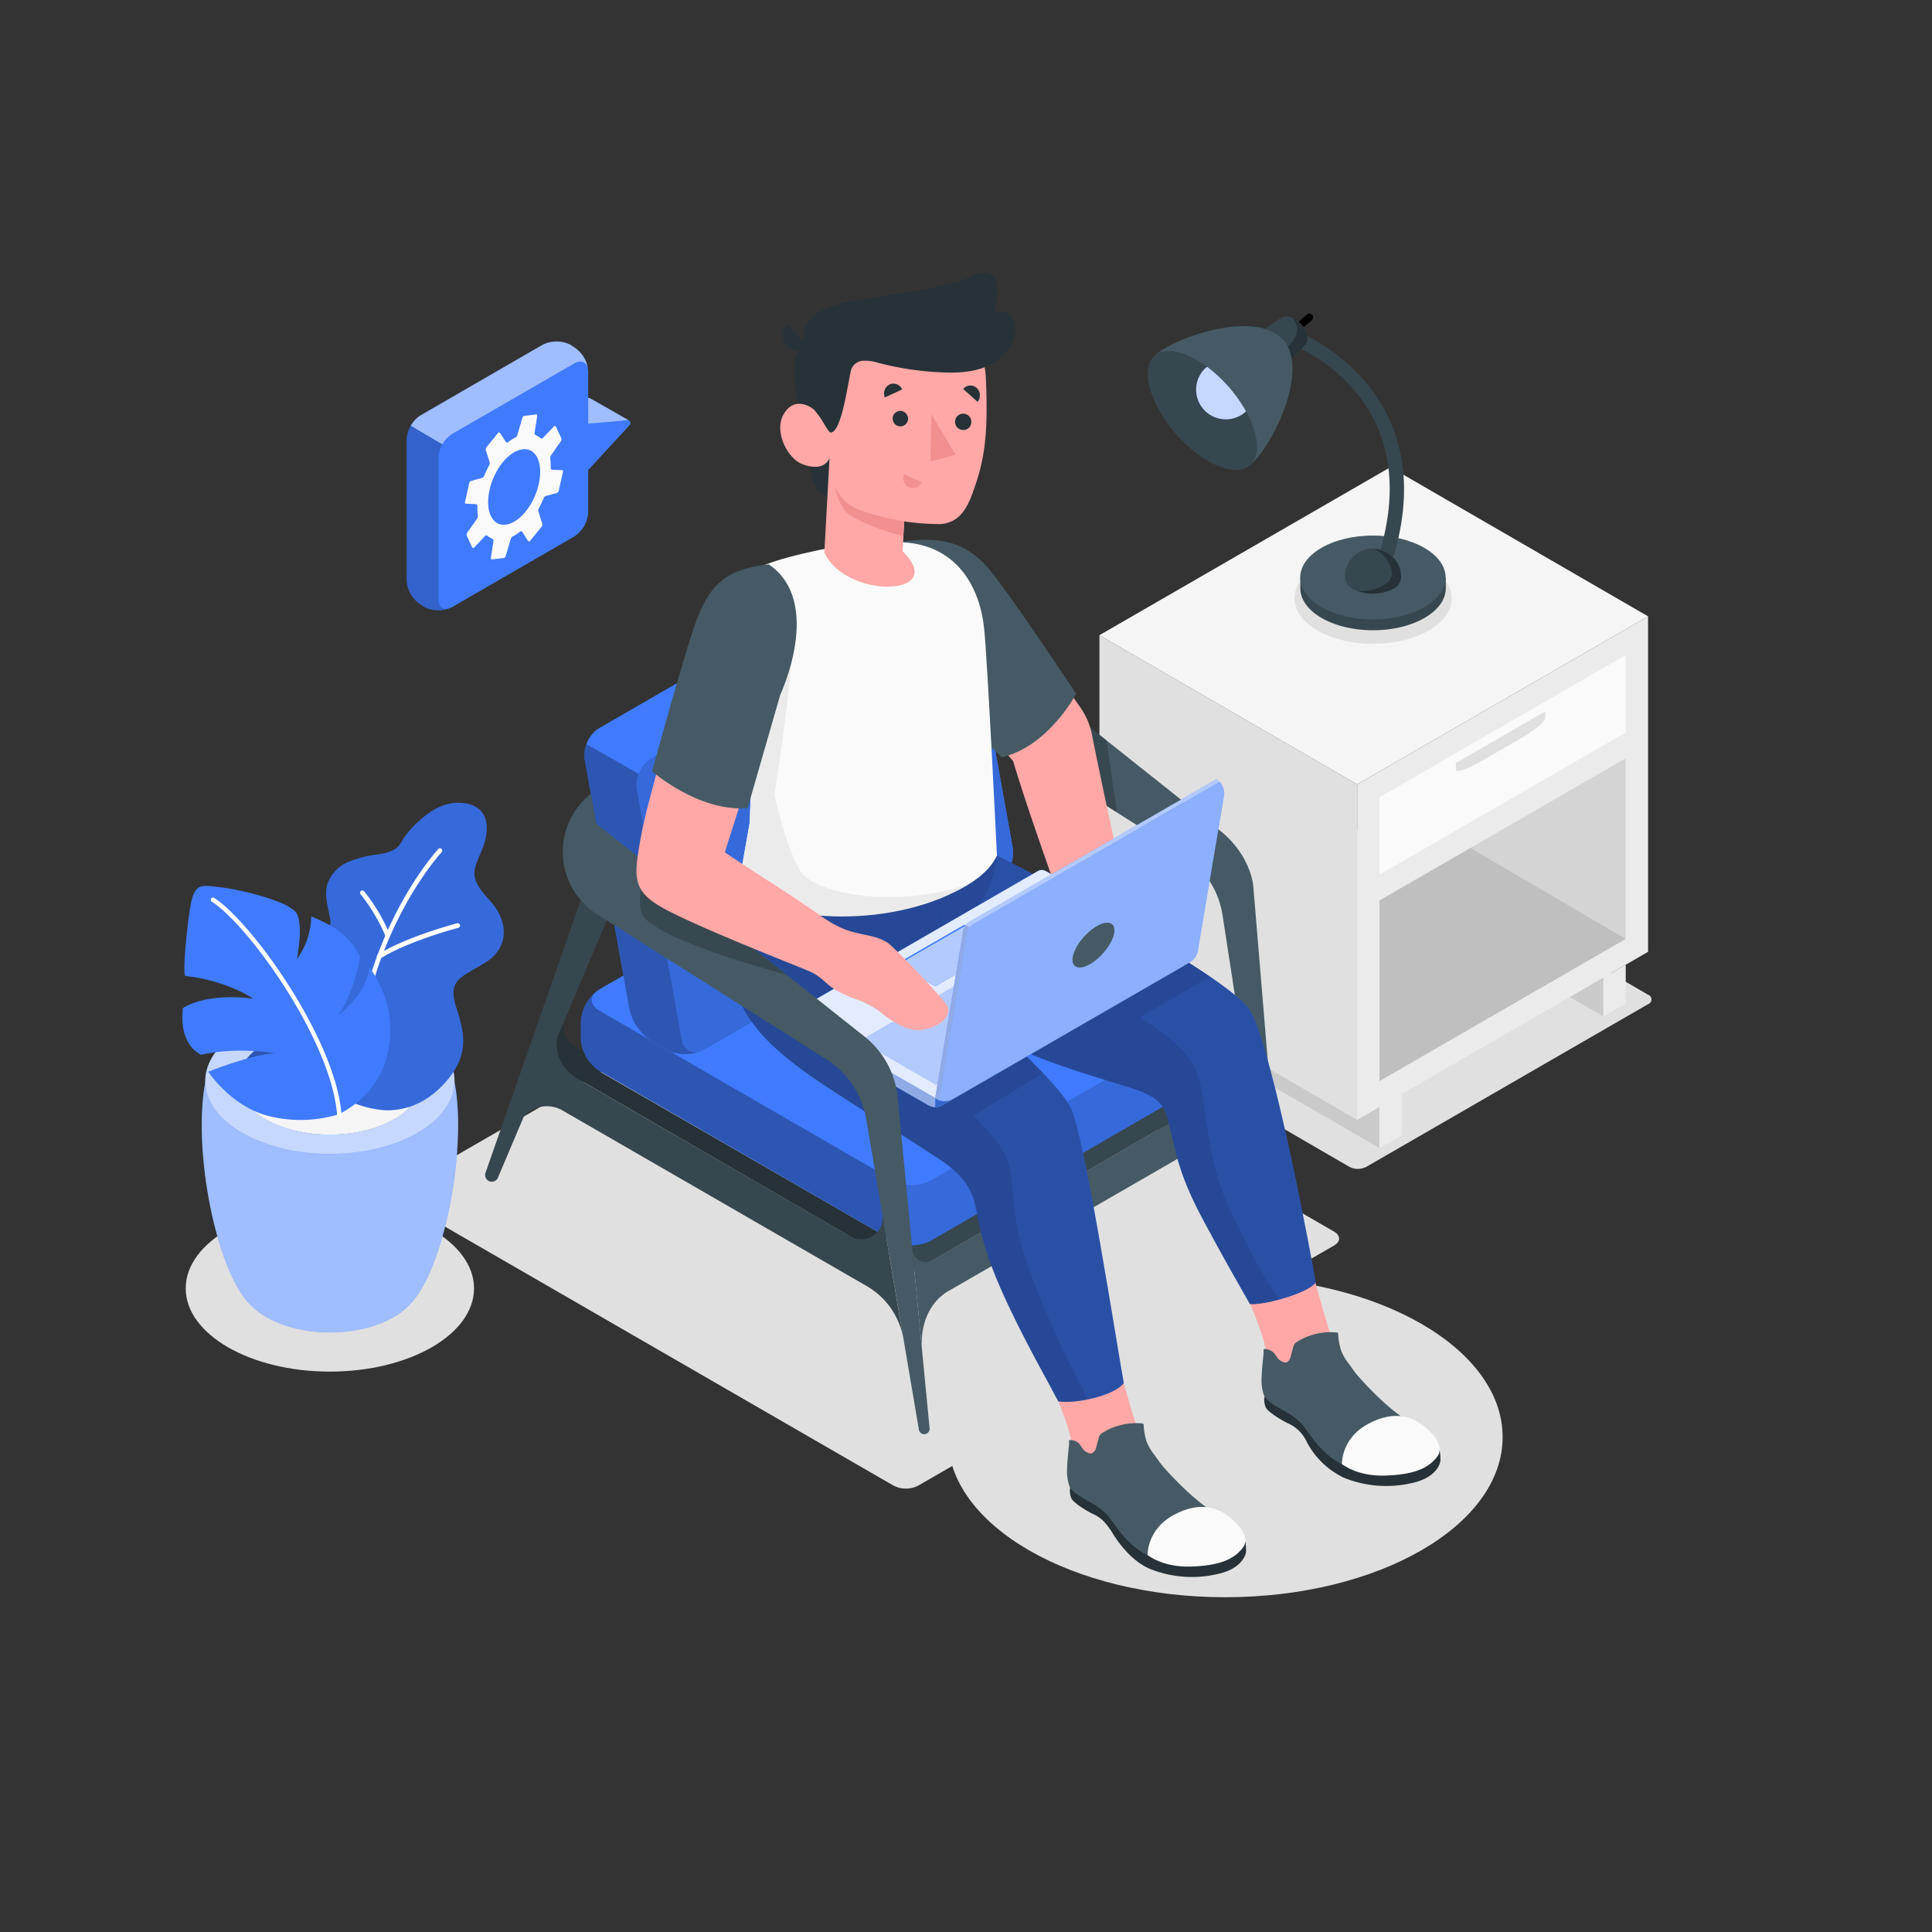 <svg xmlns="http://www.w3.org/2000/svg" viewBox="0 0 500 500"><rect x="0" y="0" width="500" height="500" fill="#333333" stroke="none"/><g id="freepik--Shadows--inject-145"><path id="freepik--Shadow--inject-145" d="M345.21,318.71,217.79,245.14a7,7,0,0,0-6.34,0l-107.6,62.12c-1.75,1-1.75,2.65,0,3.66l127.42,73.57a7,7,0,0,0,6.34,0l8.77-5.06,58.49-33.78,40.34-23.29C347,321.35,347,319.72,345.21,318.71Z" style="fill:#e0e0e0"></path><path id="freepik--shadow--inject-145" d="M426.46,257.4l-72.64-42.12a4.77,4.77,0,0,0-4.29,0l-72.9,42.09a1.31,1.31,0,0,0,0,2.48L349.26,302a4.79,4.79,0,0,0,4.3,0l5.94-3.43,39.63-22.88,27.33-15.78A1.31,1.31,0,0,0,426.46,257.4Z" style="fill:#e0e0e0"></path><ellipse id="freepik--shadow--inject-145" cx="85.37" cy="333.43" rx="37.31" ry="21.54" style="fill:#e0e0e0"></ellipse><ellipse id="freepik--shadow--inject-145" cx="317.08" cy="371.91" rx="71.8" ry="41.45" style="fill:#e0e0e0"></ellipse></g><g id="freepik--end-table--inject-145"><g id="freepik--end-table--inject-145"><polygon points="414.95 263.03 403.39 256.35 414.95 253.01 414.95 263.03" style="fill:#e0e0e0"></polygon><polygon points="414.95 263.03 403.39 256.35 414.95 253.01 414.95 263.03" style="opacity:0.1"></polygon><polygon points="357.01 286.47 357.01 297.12 290.31 258.52 290.31 247.88 357.01 286.47" style="fill:#e0e0e0"></polygon><polygon points="357.01 286.47 357.01 297.12 290.31 258.52 290.31 247.88 357.01 286.47" style="opacity:0.1"></polygon><polygon points="284.53 164.39 351.23 202.98 351.23 289.81 284.53 251.22 284.53 164.39" style="fill:#e0e0e0"></polygon><polygon points="351.23 202.98 426.52 159.51 426.52 246.33 351.23 289.81 351.23 202.98" style="fill:#ebebeb"></polygon><polygon points="426.52 159.51 359.83 120.91 284.53 164.39 351.23 202.98 426.52 159.51" style="fill:#f5f5f5"></polygon><polygon points="357.01 206.32 420.74 169.52 420.74 189.56 357.01 226.36 357.01 206.32" style="fill:#fafafa"></polygon><polygon points="357.01 233.04 420.74 196.24 420.74 242.99 357.01 279.79 357.01 233.04" style="opacity:0.1"></polygon><polygon points="357.01 297.12 362.8 293.78 362.8 283.13 357.01 286.47 357.01 297.12" style="fill:#ebebeb"></polygon><polygon points="414.95 263.03 420.74 259.69 420.74 249.67 414.95 253.01 414.95 263.03" style="fill:#ebebeb"></polygon><path d="M376.76,199.14c0,.92,2.76.07,6.17-1.89l10.8-6.24c3.41-2,6.17-4.31,6.17-5.23v-1.67l-23.14,13.36Z" style="fill:#e0e0e0"></path><polygon points="420.74 242.99 380.52 219.46 357.01 233.04 357.01 279.79 420.74 242.99" style="opacity:0.1"></polygon></g></g><g id="freepik--Lamp--inject-145"><ellipse cx="355.35" cy="154.87" rx="20.35" ry="11.75" style="fill:#e0e0e0"></ellipse><path d="M373.53,149.46a11.47,11.47,0,0,0-4.88-4.89c-7.35-4.24-19.26-4.24-26.61,0a11.38,11.38,0,0,0-4.87,4.89h-.64v2.79h0c0,2.78,1.84,5.56,5.51,7.68,7.35,4.24,19.26,4.24,26.61,0,3.67-2.12,5.51-4.9,5.51-7.68h0v-2.79Z" style="fill:#37474f"></path><path d="M342,157.14c-7.34-4.24-7.34-11.12,0-15.36s19.26-4.25,26.61,0,7.35,11.12,0,15.36S349.39,161.38,342,157.14Z" style="fill:#455a64"></path><path d="M359.44,147.78l-3.53-1.24c15.09-43-20.16-56.78-21.67-57.35l1.3-3.5C336,85.84,375.76,101.24,359.44,147.78Z" style="fill:#37474f"></path><path d="M362.6,149.46a7.26,7.26,0,1,0-14.51,0h0a3.61,3.61,0,0,0,2.13,3,11.37,11.37,0,0,0,10.26,0,3.59,3.59,0,0,0,2.12-3Z" style="fill:#37474f"></path><path d="M360.18,149c-.51,3-6.71,4.51-9.21,3.77a11.47,11.47,0,0,0,9.51-.37,3.59,3.59,0,0,0,2.12-3,7.26,7.26,0,0,0-7.25-7.26C357.11,142.2,360.7,146,360.18,149Z" style="fill:#263238"></path><path d="M335.1,86.67l-1.26-1.45,4.41-3.84a1,1,0,0,1,1.35.09h0a1,1,0,0,1-.09,1.36Z"></path><path d="M337.85,89.11c1.06-1.33.14-3.77-1.08-5.17s-3.5-2.64-5-1.78-4.34,3-4.34,3L334.31,93S336.79,90.44,337.85,89.11Z" style="fill:#37474f"></path><path d="M334.5,82.26c1.54,1.79,2.19,5.17-2.36,8.26L334.31,93s2.48-2.56,3.54-3.89.14-3.77-1.08-5.17A6.86,6.86,0,0,0,334.5,82.26Z" style="fill:#263238"></path><path d="M323.53,120.42c5.88-5.13,15.45-24.54,8.59-32.43S304.7,86.92,298.82,92" style="fill:#455a64"></path><path d="M297.55,100.45c-2.13-7.89,2.25-11.69,9.77-8.5s15.34,12.17,17.47,20.06-2.24,11.7-9.77,8.51S299.68,108.34,297.55,100.45Z" style="fill:#37474f"></path><path d="M322.07,106.8c.14-.11.26-.24.39-.36A37.43,37.43,0,0,0,312.4,94.93l-.4.31a7.67,7.67,0,0,0,10.07,11.56Z" style="fill:#407BFF"></path><path d="M322.07,106.8c.14-.11.26-.24.39-.36A37.43,37.43,0,0,0,312.4,94.93l-.4.31a7.67,7.67,0,0,0,10.07,11.56Z" style="fill:#fff;opacity:0.7"></path></g><g id="freepik--speech-bubble--inject-145"><g id="freepik--speech-bubble--inject-145"><g id="freepik--speech-bubble--inject-145"><path d="M142.21,115.84V103.9l10.08-.88a.81.81,0,0,1,.42.08l10.06,5.75a.75.75,0,0,1,.16,1.14l-10.68,11.58Z" style="fill:#407BFF"></path><path d="M152.25,121.57,162.93,110a.74.74,0,0,0-.61-1.24l-10.07.88Z" style="fill:#407BFF"></path><path d="M142.22,103.89l10,5.75,10.08-.89a.93.93,0,0,1,.34,0c-.8-.47-9.59-5.5-10-5.69a.66.66,0,0,0-.42-.09Z" style="fill:#407BFF"></path><path d="M142.22,103.89l10,5.75,10.08-.89a.93.93,0,0,1,.34,0c-.8-.47-9.59-5.5-10-5.69a.66.66,0,0,0-.42-.09Z" style="fill:#fff;opacity:0.5"></path><path d="M152.23,96.16a8,8,0,0,0-3.64-6.29l-.92-.62a8,8,0,0,0-7.27,0l-31.52,18.21a8,8,0,0,0-3.64,6.29v36.42a8,8,0,0,0,3.64,6.3l.92.62a8.07,8.07,0,0,0,7.26,0l9.31-5.38,12.1-7,10.12-5.84a8,8,0,0,0,3.64-6.29Z" style="fill:#407BFF"></path><path d="M105.24,150.17a8,8,0,0,0,3.64,6.3l.92.62a8.16,8.16,0,0,0,6.64.29c-1.71.64-3-.32-3-2.39V118.56a7.5,7.5,0,0,1,1.06-3.58l-8.18-4.81a7.4,7.4,0,0,0-1.07,3.58Z" style="opacity:0.2"></path><path d="M152.11,95.13c-.43-1.54-1.83-2-3.51-1.07l-31.54,18.21A7.24,7.24,0,0,0,114.5,115l-8.18-4.81a7.21,7.21,0,0,1,2.56-2.71L140.4,89.25a8.09,8.09,0,0,1,7.27,0l.93.63A8,8,0,0,1,152.11,95.13Z" style="fill:#fff;opacity:0.5"></path></g><path id="freepik--Gear--inject-145" d="M145.49,121.69l-2.65-.13c-.19,0-.33-.27-.32-.58a15.91,15.91,0,0,0-.1-2.22,1.54,1.54,0,0,1,.16-.91l2.63-3.73a.9.9,0,0,0,0-.82l-1.31-2.82c-.12-.26-.34-.34-.49-.18l-2.93,3.08a.43.43,0,0,1-.58,0,5.07,5.07,0,0,0-1.28-.77.6.6,0,0,1-.26-.65l.65-4.19c.05-.3-.07-.52-.25-.5l-3.1.37c-.19,0-.4.26-.48.53l-1.28,4.37a1.22,1.22,0,0,1-.46.65,11.16,11.16,0,0,0-2,1.3c-.16.13-.41.06-.56-.17l-1.44-2.21c-.14-.22-.38-.26-.52-.08l-3.06,3.76a1,1,0,0,0-.09.84l.91,2.86a1.33,1.33,0,0,1-.06.91,26.42,26.42,0,0,0-1.31,2.73,1,1,0,0,1-.5.54l-2.94.81a.86.86,0,0,0-.45.6l-1.06,4.75c-.07.28,0,.52.22.53l2.66.13c.18,0,.32.27.31.58a15.91,15.91,0,0,0,.1,2.22,1.54,1.54,0,0,1-.16.91l-2.63,3.73a.94.94,0,0,0,0,.82l1.3,2.82c.13.26.35.34.5.18l2.92-3.08a.43.43,0,0,1,.59,0,4.74,4.74,0,0,0,1.28.77.59.59,0,0,1,.25.65l-.65,4.19c0,.3.07.52.26.5l3.1-.37c.18,0,.39-.26.47-.53l1.29-4.37a1.17,1.17,0,0,1,.46-.65,11.47,11.47,0,0,0,2-1.3.39.39,0,0,1,.56.16l1.44,2.21c.15.23.38.27.52.09l3.07-3.76a1,1,0,0,0,.09-.84l-.91-2.86a1.27,1.27,0,0,1,0-.91,26.42,26.42,0,0,0,1.31-2.73,1,1,0,0,1,.51-.54l2.94-.81a.83.83,0,0,0,.44-.6l1.07-4.75C145.78,121.94,145.68,121.7,145.49,121.69Zm-6.06,3.59c-1.21,5.38-5,10.08-8.55,10.5s-5.39-3.61-4.18-9,5-10.09,8.56-10.5S140.64,119.89,139.43,125.28Z" style="fill:#fafafa"></path></g></g><g id="freepik--Character--inject-145"><path d="M321.07,264.42h0a13.89,13.89,0,0,1-6.75,14.31l-79,41.17-.23,4.56-3.6,2.08,4.64,2.66,87.29-50.53Z" style="fill:#37474f"></path><path d="M238.61,349.28h0c-.5-6.06,1.65-12.17,6.93-15.21L316.71,293a6.68,6.68,0,0,1,9.93,4.68h0l-4.75-28.32h0a13.57,13.57,0,0,1-6.61,14L241.6,326a3.52,3.52,0,0,1-5.52-2.89l-.38-3.91Z" style="fill:#455a64"></path><path d="M240.16,154.88,220,166.53,306,221a22.93,22.93,0,0,1,10.35,15.58l12.54,81.15a1.4,1.4,0,0,0,2.08,1h0c.47-.28.74-.79.58-2.77l-7.17-86.24c-.4-4.87-3.51-10.67-8.46-14.6Z" style="fill:#455a64"></path><polygon points="276.21 202.09 289.05 210.21 286.36 191.56 274.85 182.43 276.21 202.09" style="opacity:0.2"></polygon><path d="M146.73,262l-.5,1.14a8.8,8.8,0,0,0,3.68,11.11L229.27,320l-2-11.87,3,17.8-88.95-51.5Z" style="fill:#263238"></path><path d="M146.73,262l-.32.72A6.74,6.74,0,0,0,156,271.2l3.39-1.95,4.51,2.6-18.5,10.68-5.86-3.91Z" style="fill:#263238"></path><path d="M231.22,321.16l-76.08-44a10.63,10.63,0,0,1-4.81-8.32v-4.49a10.63,10.63,0,0,1,4.81-8.32l76.08-43.93a10.65,10.65,0,0,1,9.62,0l76.08,43.93a10.61,10.61,0,0,1,4.81,8.32v4.55a10.61,10.61,0,0,1-4.81,8.32l-76.08,43.91A10.65,10.65,0,0,1,231.22,321.16Z" style="fill:#407BFF"></path><path d="M232.63,321.76a7.41,7.41,0,0,1-1.41-.61l-76.08-44a10.62,10.62,0,0,1-4.8-8.32v-4.49a10.79,10.79,0,0,1,3.9-7.69c-1.71,1.53-1.41,3.58.9,4.91l75.72,43.72Z" style="opacity:0.3"></path><path d="M321.73,264.38v4.54a10.6,10.6,0,0,1-4.81,8.33l-76.08,43.91a10.72,10.72,0,0,1-8.21.59l-1.77-16.43.36.21a10.59,10.59,0,0,0,9.62,0l76.08-43.93c2.32-1.33,2.62-3.39.9-4.91A10.76,10.76,0,0,1,321.73,264.38Z" style="opacity:0.15"></path><path d="M258.29,227.75,182.2,271.68a10.06,10.06,0,0,1-5.63,1.11c-.29,0-.57-.05-.85-.09l-.17,0-.5-.09-.07,0a6.87,6.87,0,0,1-.75-.19,7.55,7.55,0,0,1-1.64-.69l-3.92-2.26a13.52,13.52,0,0,1-5.78-8.24l-11.57-64.59a6.78,6.78,0,0,1-.1-1.2c0-.16,0-.31,0-.47a8.77,8.77,0,0,1,.53-2.36,8.54,8.54,0,0,1,2.54-3.63l.33-.26c.17-.11.33-.22.51-.32l76.08-43.93a10.65,10.65,0,0,1,9.62,0l3.91,2.26a10.43,10.43,0,0,1,2.31,1.88c.14.14.27.29.39.43a14.2,14.2,0,0,1,1.4,1.89,3.23,3.23,0,0,1,.27.44c.08.12.15.25.22.38s.2.38.29.57a5.86,5.86,0,0,1,.26.57c.07.16.13.32.19.48a2,2,0,0,1,.09.22c.05.14.09.29.13.43a5.62,5.62,0,0,1,.15.55,2.88,2.88,0,0,1,.09.4l11.58,64.6A8.47,8.47,0,0,1,258.29,227.75Z" style="fill:#407BFF"></path><path d="M164.85,204.4,176.42,269c.54,3,3.13,4.22,5.78,2.69l76.09-43.93a8.48,8.48,0,0,0,3.83-8.24l-11.58-64.59c-.54-3-3.13-4.22-5.78-2.68l-76.09,43.92A8.45,8.45,0,0,0,164.85,204.4Z" style="fill:#407BFF"></path><path d="M164.85,204.4,176.42,269c.54,3,3.13,4.22,5.78,2.69l76.09-43.93a8.48,8.48,0,0,0,3.83-8.24l-11.58-64.59c-.54-3-3.13-4.22-5.78-2.68l-76.09,43.92A8.45,8.45,0,0,0,164.85,204.4Z" style="opacity:0.15"></path><path d="M180.24,272.46a11.49,11.49,0,0,1-3.67.33c-.29,0-.57-.05-.85-.09s-.45-.07-.67-.12l-.07,0a6.87,6.87,0,0,1-.75-.19,7.55,7.55,0,0,1-1.64-.69l-3.92-2.26a13.52,13.52,0,0,1-5.78-8.24l-11.57-64.59a6.78,6.78,0,0,1-.1-1.2c0-.16,0-.31,0-.47a8.77,8.77,0,0,1,.53-2.36l13.57,7.71a7.63,7.63,0,0,0-.48,4.14L176.42,269c.4,2.25,1.94,3.5,3.81,3.35A.53.53,0,0,0,180.24,272.46Z" style="opacity:0.3"></path><g id="freepik--character--inject-145"><path d="M340,330.26s4.6,18,7.69,23.7A88.67,88.67,0,0,0,360,371.85c1.16,1.29,3.79,3.69,4.74,4.74a2.05,2.05,0,0,1-.16,3.17c-2.28,2.27-12.13,3-17.72-1.07s-10.32-10.77-13.67-14c-1.68-1.64-3.26-3.2-4.41-4.36a4.48,4.48,0,0,1-1.19-4.23c.11-.43.23-.94.36-1.54,1.18-5.34-5.21-18.84-5.21-18.84C327.32,329,334.05,329.29,340,330.26Z" style="fill:#ffa8a7"></path><path d="M327.23,361.51a5.38,5.38,0,0,0,.32,2.68c.55,1.21,4.05,3.35,5.84,4.19a9.56,9.56,0,0,1,4.81,4.8,21.08,21.08,0,0,0,9.61,9.26,29.18,29.18,0,0,0,17.27,1.44c7.18-1.43,7.68-5.7,7.68-5.7s.3-4-1.5-4.6S327.23,361.51,327.23,361.51Z" style="fill:#263238"></path><path d="M327,349.16a9.15,9.15,0,0,1-.07,1.93c-.19,2-.35,3.23-.43,5.5a11.51,11.51,0,0,0,.77,4.92c2.18,2.9,7.22,3.77,10.2,7.73s6.54,10.09,16,11.78,16.58-1.45,18.28-4.17,0-5.22-6.07-8.37c-6.49-3.34-14.3-12.45-14.3-12.46-.79-.92-1.48-1.94-2.18-2.92a13.55,13.55,0,0,1-2.11-3.56,16.17,16.17,0,0,1-.77-4.24.51.51,0,0,0-.09-.35.52.52,0,0,0-.34-.12,16.47,16.47,0,0,0-10.09,2.35,2.6,2.6,0,0,0-.81.7,2.72,2.72,0,0,0-.33.83c-.2.76-.41,1.52-.62,2.28a2.11,2.11,0,0,1-.95,1.52c-.69.31-1.46-.18-2.06-.65s-1-1.54-1.65-2A3.33,3.33,0,0,0,327,349.16Z" style="fill:#455a64"></path><path d="M347.29,378.89s-.26-6.61,6.79-10.39,11.42-1.52,13.63,0c2.63,1.82,6.42,5.64,4.22,8.52-2.38,3.1-6.24,4.63-13.51,4.86S347.29,378.89,347.29,378.89Z" style="fill:#fafafa"></path><path d="M237.26,236.76c3.4,9.75,4.59,20.81,17.37,29.8,11.62,8.17,37.58,14.36,40.86,16s5.44,2.19,6.85,7.5c1.91,7.25,2.14,12.74,8.94,25.47,4.78,8.95,8.44,15.36,12.21,21.95,3.45.4,15.21-2.83,17-5.58-.86-5.56-10.73-58.38-16.69-69.91-5-9.75-67.7-41.61-67.7-41.61S233.86,227,237.26,236.76Z" style="fill:#407BFF"></path><path d="M237.26,236.76c3.4,9.75,4.59,20.81,17.37,29.8,11.62,8.17,37.58,14.36,40.86,16s5.44,2.19,6.85,7.5c1.91,7.25,2.14,12.74,8.94,25.47,4.78,8.95,8.44,15.36,12.21,21.95,3.45.4,15.21-2.83,17-5.58-.86-5.56-10.73-58.38-16.69-69.91-5-9.75-67.7-41.61-67.7-41.61S233.86,227,237.26,236.76Z" style="opacity:0.35"></path><path d="M323.49,337.45a24.67,24.67,0,0,0,7.34-1.1,14.2,14.2,0,0,0-1.15-2.12c-4.12-6.19-7-12.36-10.77-19.93-8-16.07-6-32.29-10.35-39.24-3.74-5.95-13.59-11.78-13.59-11.78l18.21-10.51c-.53-.37-1.08-.74-1.64-1.11l-.08,0c-1.13-.75-2.31-1.52-3.53-2.3l-.11-.07-3.8-2.38-.07,0-2-1.2h0q-2-1.22-4.07-2.43l-.18-.11q-2-1.2-4.1-2.39l-.23-.13-2-1.13-.1-.06-2.08-1.18-.19-.1-1.84-1-.33-.19-2-1.11-.13-.08-1.83-1-.41-.23-1.87-1,0,0-4.31-.77-35.63,14.91c.46,1.31,1,2.62,1.53,3.93l0,0a35.92,35.92,0,0,0,3.64,6.48h0L263,271.21c10.21,4.68,23.28,8.32,29.37,10.24h0l1.51.49.16.06.42.14.17.06.33.13.12.05.35.15,1.76.85a8,8,0,0,1,3.56,2.89,12.93,12.93,0,0,1,1.53,3.76c.12.45.23.9.34,1.34.32,1.33.61,2.61.9,3.91.1.43.2.87.31,1.31.31,1.31.65,2.67,1.08,4.12.15.48.3,1,.46,1.48.33,1,.71,2.09,1.15,3.22a88.72,88.72,0,0,0,4.7,10.09c.29.56.59,1.11.88,1.65,1.74,3.24,3.34,6.15,4.85,8.87l.75,1.34c1,1.77,1.95,3.47,2.9,5.14.71,1.25,1.42,2.48,2.12,3.72l.71,1.23Z" style="opacity:0.1"></path><path d="M289.74,353.81s4.59,18,7.69,23.7a89,89,0,0,0,12.21,17.88c1.17,1.3,3.8,3.7,4.75,4.75a2.05,2.05,0,0,1-.16,3.17c-2.28,2.27-12.13,3-17.73-1.07s-10.31-10.77-13.66-14c-1.68-1.64-3.26-3.21-4.41-4.36a4.47,4.47,0,0,1-1.19-4.24c.11-.43.22-.93.36-1.53,1.17-5.35-5.22-18.84-5.22-18.84C277,352.57,283.75,352.83,289.74,353.81Z" style="fill:#ffa8a7"></path><path d="M276.93,385.05a5.42,5.42,0,0,0,.32,2.69c.55,1.2,4,3.34,5.83,4.18s3.19,2.17,4.81,4.8c2.23,3.62,5.54,7.49,9.61,9.26a29.11,29.11,0,0,0,17.27,1.45c7.19-1.44,7.69-5.7,7.69-5.7s.3-4-1.5-4.6S276.93,385.05,276.93,385.05Z" style="fill:#263238"></path><path d="M276.66,372.71a9.06,9.06,0,0,1-.07,1.92c-.19,2-.36,3.24-.43,5.51a11.44,11.44,0,0,0,.77,4.91c2.18,2.91,7.22,3.78,10.2,7.74s6.54,10.09,16,11.78,16.58-1.45,18.27-4.17.05-5.22-6.06-8.37c-6.49-3.35-14.3-12.46-14.31-12.46-.78-.92-1.48-1.94-2.18-2.92a13.85,13.85,0,0,1-2.1-3.57,16,16,0,0,1-.77-4.23.47.47,0,0,0-.1-.35.48.48,0,0,0-.33-.12,16.47,16.47,0,0,0-10.09,2.35,2.49,2.49,0,0,0-.81.7,2.62,2.62,0,0,0-.33.83c-.21.75-.41,1.51-.62,2.27a2.16,2.16,0,0,1-1,1.53c-.69.3-1.46-.19-2.06-.65s-1-1.54-1.65-2.05A3.37,3.37,0,0,0,276.66,372.71Z" style="fill:#455a64"></path><path d="M297,402.44s-.26-6.61,6.79-10.39,11.42-1.52,13.63,0c2.63,1.81,6.41,5.64,4.22,8.51-2.38,3.11-6.25,4.64-13.51,4.87S297,402.44,297,402.44Z" style="fill:#fafafa"></path><path d="M191.88,230.05c-1.72,9.66-4,24.72,1.84,33.23,5.4,7.85,12.62,13.18,25.79,21.59,14.52,9.27,21.77,13.79,25.2,16.23s6.76,5.84,7.79,11.24c1.21,6.28,2.34,12.49,8.48,25.51,4.82,10.24,10.19,19.62,12.91,24.81,4.08.7,14.28-1.26,16.95-4.72-1.48-7.75-9.94-62.72-13.55-70.87S245,254.47,245,254.47s-2.27-14.78.05-24.42Z" style="fill:#407BFF"></path><path d="M191.88,230.05c-1.72,9.66-4,24.72,1.84,33.23,5.4,7.85,12.62,13.18,25.79,21.59,14.52,9.27,21.77,13.79,25.2,16.23s6.76,5.84,7.79,11.24c1.21,6.28,2.34,12.49,8.48,25.51,4.82,10.24,10.19,19.62,12.91,24.81,4.08.7,14.28-1.26,16.95-4.72-1.48-7.75-9.94-62.72-13.55-70.87S245,254.47,245,254.47s-2.27-14.78.05-24.42Z" style="opacity:0.35"></path><path d="M281.37,362.19a17.7,17.7,0,0,0-1.54-3.5c-5-9.29-12.05-24.76-15.45-36.3s-.66-19.95-6.34-26.79a48.1,48.1,0,0,0-6.23-6.81l18.13-11.06c-3-3.12-7.54-7.58-11.26-11-11.19-2.39-27,5.09-32,.33-10.53-10-5.76-12.3,10.53-21.4,1.87-1,4.25-2.34,6.85-3.82,10.14-6,12.9-12.24,14-20.39l-66.16,8.64c-.38,2.11-.78,4.48-1.12,7-.1.72-.19,1.44-.27,2.18-.21,1.83-.38,3.72-.46,5.61,0,.76-.06,1.51-.07,2.27,0,1.13,0,2.26.08,3.37,0,.74.1,1.47.18,2.2a29.66,29.66,0,0,0,1,5.21,18.91,18.91,0,0,0,2.48,5.4c.34.49.69,1,1,1.45a44.82,44.82,0,0,0,3.42,4.06,54.71,54.71,0,0,0,4,3.82c1,.84,2,1.67,3.09,2.52s2.26,1.71,3.49,2.59c3.08,2.2,6.61,4.52,10.73,7.15l5.11,3.26c4.79,3.05,8.61,5.47,11.65,7.42l1.46.93c3.25,2.09,5.48,3.55,7,4.62a22.17,22.17,0,0,1,4.26,3.84,16,16,0,0,1,3.53,7.4c1.21,6.28,2.34,12.49,8.48,25.51,2.41,5.12,5,10,7.25,14.3.85,1.6,1.67,3.12,2.43,4.52,1.27,2.34,2.38,4.37,3.23,6A23.06,23.06,0,0,0,281.37,362.19Z" style="opacity:0.1"></path><path d="M251.81,241.23a75.23,75.23,0,0,1-6.83,8.63l1.94,1.63A27.48,27.48,0,0,0,251.81,241.23Z" style="fill:#37474f"></path><path d="M290.91,229.31c-1.75-7.88-6.48-29.75-8.3-39.15a18.32,18.32,0,0,0-3.2-7.33L255.93,149l-3.26,2.39,2.91,38,6.61,7.57c3.78,12.79,12.88,38,12.88,38C280.31,241.25,292.19,235.05,290.91,229.31Z" style="fill:#ffa8a7"></path><path d="M231.1,140.55c10.21-1.79,17.76-1.21,24.23,6,5.17,5.76,23.18,33,23.18,33S271.4,193.16,259.23,196l-16.65-16.63Z" style="fill:#455a64"></path><path d="M216.25,141.5c-12.46,2.3-20.78,5-23.13,7.27-5.3,10.85,1.6,47.26,1.6,47.26l-.71,17-3,17c13.47,11.38,59.67,7.32,67-8.63,0,0-2.38-49.43-3.3-58.59-1.06-10.57-6.81-21.63-20.93-22.46Z" style="fill:#fafafa"></path><path d="M207.17,225.51c-3.6-5.54-6.75-19.74-6.75-19.74s5.94-37.12,4.49-45.88l-13,16.46c1.06,10.51,2.8,19.68,2.8,19.68l-.71,17-3,17c10.77,9.1,40.92,10.37,59.62-1.15C230.84,235.43,210.78,231.05,207.17,225.51Z" style="fill:#ebebeb"></path><path d="M207.71,108.56s1.94,14.25,3,16.64a6.38,6.38,0,0,0,3.45,3.24l.53-9.89Z" style="fill:#263238"></path><path d="M213,88.74a6.94,6.94,0,0,0-5.87,1.58c-2.65,2.33-1.86,10.3.62,18.24l5.58,1.06Z" style="fill:#263238"></path><path d="M215,109.75c-1.18.59-2.62-1.69-3.9-3.25s-5.68-3.89-8.3.71,1.16,11.44,4.65,12.83c6,2.39,7.23-1.49,7.23-1.49L213.34,143c5.58,12.16,32.37,11.49,20.25-.35l.44-7.71a64.77,64.77,0,0,0,9.3.7c4.58-.36,6.68-3.36,8.42-8.16,2.79-7.71,4.11-14,3.39-29.64-.78-17.13-20.51-18.78-31.68-12.87S215,109.75,215,109.75Z" style="fill:#ffa8a7"></path><path d="M214.58,79.53a55.07,55.07,0,0,1,11.91-2.64c8.75-1.22,17.65-2.29,25.82-5.67a5.51,5.51,0,0,1,3.15-.66c2,.43,2.77,3,2.7,5.1A17.3,17.3,0,0,1,257,81.34c1.21-1.24,3.48-.89,4.63.42a5.78,5.78,0,0,1,1,4.94c-.8,3.81-4,6.8-7.61,8.26s-7.63,1.58-11.53,1.4a78.62,78.62,0,0,1-16.13-2.44,11.32,11.32,0,0,0-3.9-.57,3.56,3.56,0,0,0-3.11,2.11c-.73,2.1-2.41,16.64-5.42,16.47-.56,0-2.41-3.86-3.69-5.27-1.62-1.78-2.43-14.4-2.57-16.74a1,1,0,0,0-.2-.5c-1.76-2.89.89-7.35,3.42-8.67A23.7,23.7,0,0,1,214.58,79.53Z" style="fill:#263238"></path><path d="M209.5,89.69a4.12,4.12,0,0,1-5.86-5.79Z" style="fill:#263238"></path><path d="M234,134.94s-10-1.72-13.44-3.87a11.7,11.7,0,0,1-4.53-5.2,16,16,0,0,0,2.35,5.91c2.34,3.5,15.39,7,15.39,7Z" style="fill:#f28f8f"></path><path d="M235,108.6a2,2,0,1,1-1.87-2.26A2.06,2.06,0,0,1,235,108.6Z" style="fill:#263238"></path><path d="M233.47,100.79,229,102.86a2.61,2.61,0,0,1,1.27-3.38A2.43,2.43,0,0,1,233.47,100.79Z" style="fill:#263238"></path><path d="M234,122.71l4.49,2.08a2.42,2.42,0,0,1-3.25,1.3A2.59,2.59,0,0,1,234,122.71Z" style="fill:#f28f8f"></path><path d="M253,104l-3.72-3.34a2.4,2.4,0,0,1,3.47-.27A2.63,2.63,0,0,1,253,104Z" style="fill:#263238"></path><path d="M251.38,109.28a2.05,2.05,0,0,1-2.18,2,2.11,2.11,0,1,1,2.18-2Z" style="fill:#263238"></path><polygon points="241.04 107.19 240.8 119.43 247.32 117.73 241.04 107.19" style="fill:#f28f8f"></polygon><path d="M204.91,262.42v1.24a3.56,3.56,0,0,0,1.76,3.06l33.61,19.34a3.55,3.55,0,0,0,3.53,0l61.65-35.6a3.52,3.52,0,0,0,1.76-3.05v-.86l-65.17,37.63Z" style="fill:#407BFF"></path><g style="opacity:0.5"><path d="M204.91,262.42v1.24a3.56,3.56,0,0,0,1.76,3.06l33.61,19.34a3.55,3.55,0,0,0,3.53,0l61.65-35.6a3.52,3.52,0,0,0,1.76-3.05v-.86l-65.17,37.63Z" style="fill:#fff"></path></g><g style="opacity:0.1"><path d="M204.91,262.42v1.24a3.56,3.56,0,0,0,1.76,3.06l33.61,19.34a3.55,3.55,0,0,0,3.53,0l61.65-35.6a3.52,3.52,0,0,0,1.76-3.05v-.86l-65.17,37.63Z"></path></g><path d="M307.22,246.55l-36.55-21.1a2.08,2.08,0,0,0-2.1,0l-63.42,36.62a.47.47,0,0,0,0,.81l36.9,21.3Z" style="fill:#407BFF"></path><g style="opacity:0.85"><path d="M307.22,246.55l-36.55-21.1a2.08,2.08,0,0,0-2.1,0l-63.42,36.62a.47.47,0,0,0,0,.81l36.9,21.3Z" style="fill:#fff"></path></g><polygon points="242.28 280.74 222.56 269.37 279.64 236.42 299.46 247.74 242.28 280.74" style="fill:#407BFF"></polygon><g style="opacity:0.6"><polygon points="242.28 280.74 222.56 269.37 279.64 236.42 299.46 247.74 242.28 280.74" style="fill:#fff"></polygon></g><polygon points="232.02 249.45 232.38 249.66 242.05 255.23 259.23 245.31 259.59 245.11 249.56 239.32 232.02 249.45" style="fill:#407BFF"></polygon><polygon points="232.38 249.66 242.05 255.23 259.23 245.31 249.56 239.73 232.38 249.66" style="fill:#407BFF"></polygon><g style="opacity:0.6"><polygon points="232.38 249.66 242.05 255.23 259.23 245.31 249.56 239.73 232.38 249.66" style="fill:#fff"></polygon></g><path d="M242.05,284.18v2.35a3.6,3.6,0,0,0,1.76-.47l61.65-35.6a3.52,3.52,0,0,0,1.76-3.05v-.86Z" style="fill:#407BFF"></path><g style="opacity:0.03"><path d="M242.05,284.18v2.35a3.6,3.6,0,0,0,1.76-.47l61.65-35.6a3.52,3.52,0,0,0,1.76-3.05v-.86Z" style="fill:#fff"></path></g><g style="opacity:0.2"><path d="M242.05,284.18v2.35a3.6,3.6,0,0,0,1.76-.47l61.65-35.6a3.52,3.52,0,0,0,1.76-3.05v-.86Z"></path></g><path d="M243,284.7a4.15,4.15,0,0,0,3.6-.28L308,249a4.21,4.21,0,0,0,2-2.92L316.77,206a3.82,3.82,0,0,0,.05-.68,4.17,4.17,0,0,0-1.23-3L251.8,239.17a3.17,3.17,0,0,0-1.5,2.16Z" style="fill:#407BFF"></path><g style="opacity:0.4"><path d="M243,284.7a4.15,4.15,0,0,0,3.6-.28L308,249a4.21,4.21,0,0,0,2-2.92L316.77,206a3.82,3.82,0,0,0,.05-.68,4.17,4.17,0,0,0-1.23-3L251.8,239.17a3.17,3.17,0,0,0-1.5,2.16Z" style="fill:#fff"></path></g><path d="M242.05,284.18l.42.24a3.77,3.77,0,0,0,.57.28l7.26-43.37a3.17,3.17,0,0,1,1.5-2.16l63.79-36.83a4.55,4.55,0,0,0-.85-.65l-63.92,36.9a3.17,3.17,0,0,0-1.5,2.16Z" style="fill:#407BFF"></path><g style="opacity:0.6"><path d="M242.05,284.18l.42.24a3.77,3.77,0,0,0,.57.28l7.26-43.37a3.17,3.17,0,0,1,1.5-2.16l63.79-36.83a4.55,4.55,0,0,0-.85-.65l-63.92,36.9a3.17,3.17,0,0,0-1.5,2.16Z" style="fill:#fff"></path></g><path d="M250.88,240l-1-.58a3.18,3.18,0,0,0-.57,1.32l-7.27,43.43.42.24a3.77,3.77,0,0,0,.57.28l7.26-43.37A3.14,3.14,0,0,1,250.88,240Z" style="fill:#407BFF"></path><path d="M250.88,240l-1-.58a3.18,3.18,0,0,0-.57,1.32l-7.27,43.43.42.24a3.77,3.77,0,0,0,.57.28l7.26-43.37A3.14,3.14,0,0,1,250.88,240Z" style="fill:#fff;opacity:0.5"></path><path d="M250.88,240l-1-.58a3.18,3.18,0,0,0-.57,1.32l-7.27,43.43.42.24a3.77,3.77,0,0,0,.57.28l7.26-43.37A3.14,3.14,0,0,1,250.88,240Z" style="opacity:0.1"></path><path d="M277.61,247.71c.45-2.68,3.22-6.25,6.19-8s5-.93,4.55,1.76-3.22,6.24-6.18,8S277.16,250.39,277.61,247.71Z" style="fill:#455a64"></path></g><path d="M125.66,303.5l24.68-70.71h9l-30.48,72a1.72,1.72,0,0,1-.72.81h0A1.73,1.73,0,0,1,125.66,303.5Z" style="fill:#37474f"></path><path d="M154.28,213.14l69.48,55.15a22.92,22.92,0,0,1,8.58,16l8.24,85.36a1.38,1.38,0,0,1-.7,1.33h0a1.4,1.4,0,0,1-2.08-1l-13.61-80.28a22.9,22.9,0,0,0-10.34-15.57l-59.27-37.48a19.17,19.17,0,0,1-1.67-31.22Z" style="fill:#455a64"></path><path d="M168.05,224.07a19.3,19.3,0,0,0-2.42,9.63,6.64,6.64,0,0,0,.57,2.93,7.18,7.18,0,0,0,2.4,2.44c3.92,2.75,8.44,4.49,12.91,6.21,7.2,2.77,15.23,5,22,7Z" style="opacity:0.2"></path><path d="M144.92,266.12h0A10.21,10.21,0,0,0,149.18,279L220.11,320a5.55,5.55,0,0,0,8.23-5.72h0l5.45,32.14h0a19.6,19.6,0,0,0-9.37-13.52l-78.85-45.52a8.09,8.09,0,0,0-11.47,3.79h0Z" style="fill:#37474f"></path><path d="M245,260.07C243.69,257.94,231.3,245,229.74,244c-3.34-2.25-7.48-1.82-12.06-3.89-4.17-1.88-6.26-4.08-15.63-10.07-8.9-5.69-14.47-9.46-14.47-9.46l11.71-36.81c7.59-15.06,2.07-31.8-3.58-36.26-7,1.53-11.78,3.41-16.18,19.12-2.7,9.65-11.73,39.36-13.56,49.37-2.18,12-2.58,15,8,20.25,10.85,5.39,31.73,13.52,35.23,15s4.54,3.49,7,4.89a30.3,30.3,0,0,0,5.73,2.59,22.33,22.33,0,0,1,6.41,3.58c.5.4,1,.8,1.55,1.16,3.23,2.22,6.48,3.93,10.46,2.67C244.73,264.75,246.27,262.19,245,260.07Z" style="fill:#ffa8a7"></path><path d="M198.93,146.05c-10.81,1.25-15.51,4.82-19.4,16.5s-10.76,37.06-10.76,37.06,12,10.57,24.71,9.53l8.45-29.33S213.27,155.73,198.93,146.05Z" style="fill:#455a64"></path></g><g id="freepik--Plant--inject-145"><g id="freepik--Pot--inject-145"><path d="M64.58,337.45C53.46,326,46.92,279.26,57.77,270.16H113c10.85,9.1,4.32,55.79-6.79,67.27l-.31.32-.38.38a12.66,12.66,0,0,1-1,.9,2.65,2.65,0,0,1-.26.21c-.27.22-.54.44-.84.65a14,14,0,0,1-1.44.92c-9.15,5.35-24,5.35-33.13,0h0a15.39,15.39,0,0,1-1.45-.93c-.28-.2-.53-.4-.78-.6l-.33-.26c-.35-.28-.67-.58-1-.87-.15-.14-.3-.29-.44-.44S64.66,337.54,64.58,337.45Z" style="fill:#407BFF"></path><g style="opacity:0.5"><path d="M64.58,337.45C53.46,326,46.92,279.26,57.77,270.16H113c10.85,9.1,4.32,55.79-6.79,67.27l-.31.32-.38.38a12.66,12.66,0,0,1-1,.9,2.65,2.65,0,0,1-.26.21c-.27.22-.54.44-.84.65a14,14,0,0,1-1.44.92c-9.15,5.35-24,5.35-33.13,0h0a15.39,15.39,0,0,1-1.45-.93c-.28-.2-.53-.4-.78-.6l-.33-.26c-.35-.28-.67-.58-1-.87-.15-.14-.3-.29-.44-.44S64.66,337.54,64.58,337.45Z" style="fill:#fff"></path></g><path d="M108.18,266.49c12.6,7.35,12.6,19.28,0,26.63s-33,7.35-45.61,0-12.59-19.28,0-26.63S95.59,259.14,108.18,266.49Z" style="fill:#407BFF"></path><g style="opacity:0.7"><path d="M108.18,266.49c12.6,7.35,12.6,19.28,0,26.63s-33,7.35-45.61,0-12.59-19.28,0-26.63S95.59,259.14,108.18,266.49Z" style="fill:#fff"></path></g><path d="M102.12,270c9.25,5.4,9.25,14.15,0,19.55s-24.24,5.4-33.49,0-9.25-14.15,0-19.55S92.87,264.63,102.12,270Z" style="fill:#407BFF"></path><g style="opacity:0.3"><path d="M102.12,270c9.25,5.4,9.25,14.15,0,19.55s-24.24,5.4-33.49,0-9.25-14.15,0-19.55S92.87,264.63,102.12,270Z"></path></g><path d="M68.63,279.31c9.25-5.4,24.24-5.4,33.49,0a15.43,15.43,0,0,1,5.54,5.13,15.36,15.36,0,0,1-5.54,5.14c-9.25,5.4-24.24,5.4-33.49,0a15.36,15.36,0,0,1-5.54-5.14A15.43,15.43,0,0,1,68.63,279.31Z" style="fill:#f5f5f5"></path><g id="freepik--Plants--inject-145"><path d="M80.85,255.74a15.62,15.62,0,0,1-1.4-4c-.62-3.36.22-7.22,2.94-9.29,1.08-.82,2.49-1.43,3-2.71a4.39,4.39,0,0,0,0-2.22c-.51-2.88-1.48-5.83-.68-8.63A9.64,9.64,0,0,1,90,223.12a28.92,28.92,0,0,1,7.81-2A12.44,12.44,0,0,0,102,219.9c1.54-.87,2-2.39,3-3.73a25.89,25.89,0,0,1,3.79-4c2.81-2.51,6.33-4.58,10.22-4.41,8.12.36,7.89,7.35,5.54,12.64s-3,7,2.12,12.54,5.08,12.32-1,16.13-10,4.31-7.6,11.64c2.14,6.55,3.47,12.14-2.58,19.13-3.91,4.53-9.26,7.75-16,7.48a26.74,26.74,0,0,1-7.82-1.83c-1.84-.91-.6-2.34-1.22-4.16q-2-5.85-4-11.71c-1-3-1.82-6.37-3.19-9.23C82.51,258.74,81.61,257.28,80.85,255.74Z" style="fill:#407BFF"></path><g style="opacity:0.15"><path d="M80.85,255.74a15.62,15.62,0,0,1-1.4-4c-.62-3.36.22-7.22,2.94-9.29,1.08-.82,2.49-1.43,3-2.71a4.39,4.39,0,0,0,0-2.22c-.51-2.88-1.48-5.83-.68-8.63A9.64,9.64,0,0,1,90,223.12a28.92,28.92,0,0,1,7.81-2A12.44,12.44,0,0,0,102,219.9c1.54-.87,2-2.39,3-3.73a25.89,25.89,0,0,1,3.79-4c2.81-2.51,6.33-4.58,10.22-4.41,8.12.36,7.89,7.35,5.54,12.64s-3,7,2.12,12.54,5.08,12.32-1,16.13-10,4.31-7.6,11.64c2.14,6.55,3.47,12.14-2.58,19.13-3.91,4.53-9.26,7.75-16,7.48a26.74,26.74,0,0,1-7.82-1.83c-1.84-.91-.6-2.34-1.22-4.16q-2-5.85-4-11.71c-1-3-1.82-6.37-3.19-9.23C82.51,258.74,81.61,257.28,80.85,255.74Z"></path></g><path d="M91.89,285.42a.58.58,0,0,0,.4-.57c-.34-40.11,21.76-64.05,22-64.29a.61.61,0,0,0,0-.85.59.59,0,0,0-.85,0c-.23.24-22.66,24.51-22.31,65.13a.6.6,0,0,0,.79.56Z" style="fill:#fff"></path><path d="M98.33,248.12l.12-.06c7.19-4.53,20-7.9,20.15-7.94a.6.6,0,0,0-.3-1.17c-.53.14-13.14,3.46-20.49,8.08a.62.62,0,0,0-.19.84A.61.61,0,0,0,98.33,248.12Z" style="fill:#fff"></path><path d="M100.55,242.62h0a.61.61,0,0,0,.32-.79,45.94,45.94,0,0,0-6.63-11.16.59.59,0,0,0-.84-.07.61.61,0,0,0-.07.85,45.8,45.8,0,0,1,6.44,10.84A.61.61,0,0,0,100.55,242.62Z" style="fill:#fff"></path><path d="M87.8,288.33a33.77,33.77,0,0,1-17.61.65c-10.1-2.19-16.28-11.62-16.28-11.62s10.93-4.38,17.3-4.81c0,0-9.89-1.68-19.14.42,0,0-5.85-2.18-4.74-12.06,0,0,5.5-4.06,18.17-2.47,0,0-6.35-4.53-17.48-5.87-.87,0,.31-12.85,1.37-18.59s3.17-4.84,7.72-4.35,18,3.56,19.72,6.86,0,11.72,0,11.72a19.27,19.27,0,0,0,3.72-11s5.06,1.86,7.77,4.25a18,18,0,0,1,4.85,6.06c-.63,4.52-2.76,11.41-5.74,15.25,0,0,6.71-4.33,8.25-12.31,0,0,5.36,6.85,5.31,15.7C101,276.24,96.49,283.73,87.8,288.33Z" style="fill:#407BFF"></path><path d="M87.59,288.87a.59.59,0,0,1-.36-.5c-1.53-19.13-22.94-49-32.41-55a.58.58,0,0,1-.18-.8.57.57,0,0,1,.79-.19c9.62,6.11,31.39,36.49,32.94,55.93a.58.58,0,0,1-.53.63A.73.73,0,0,1,87.59,288.87Z" style="fill:#fff"></path></g></g></g></svg>
